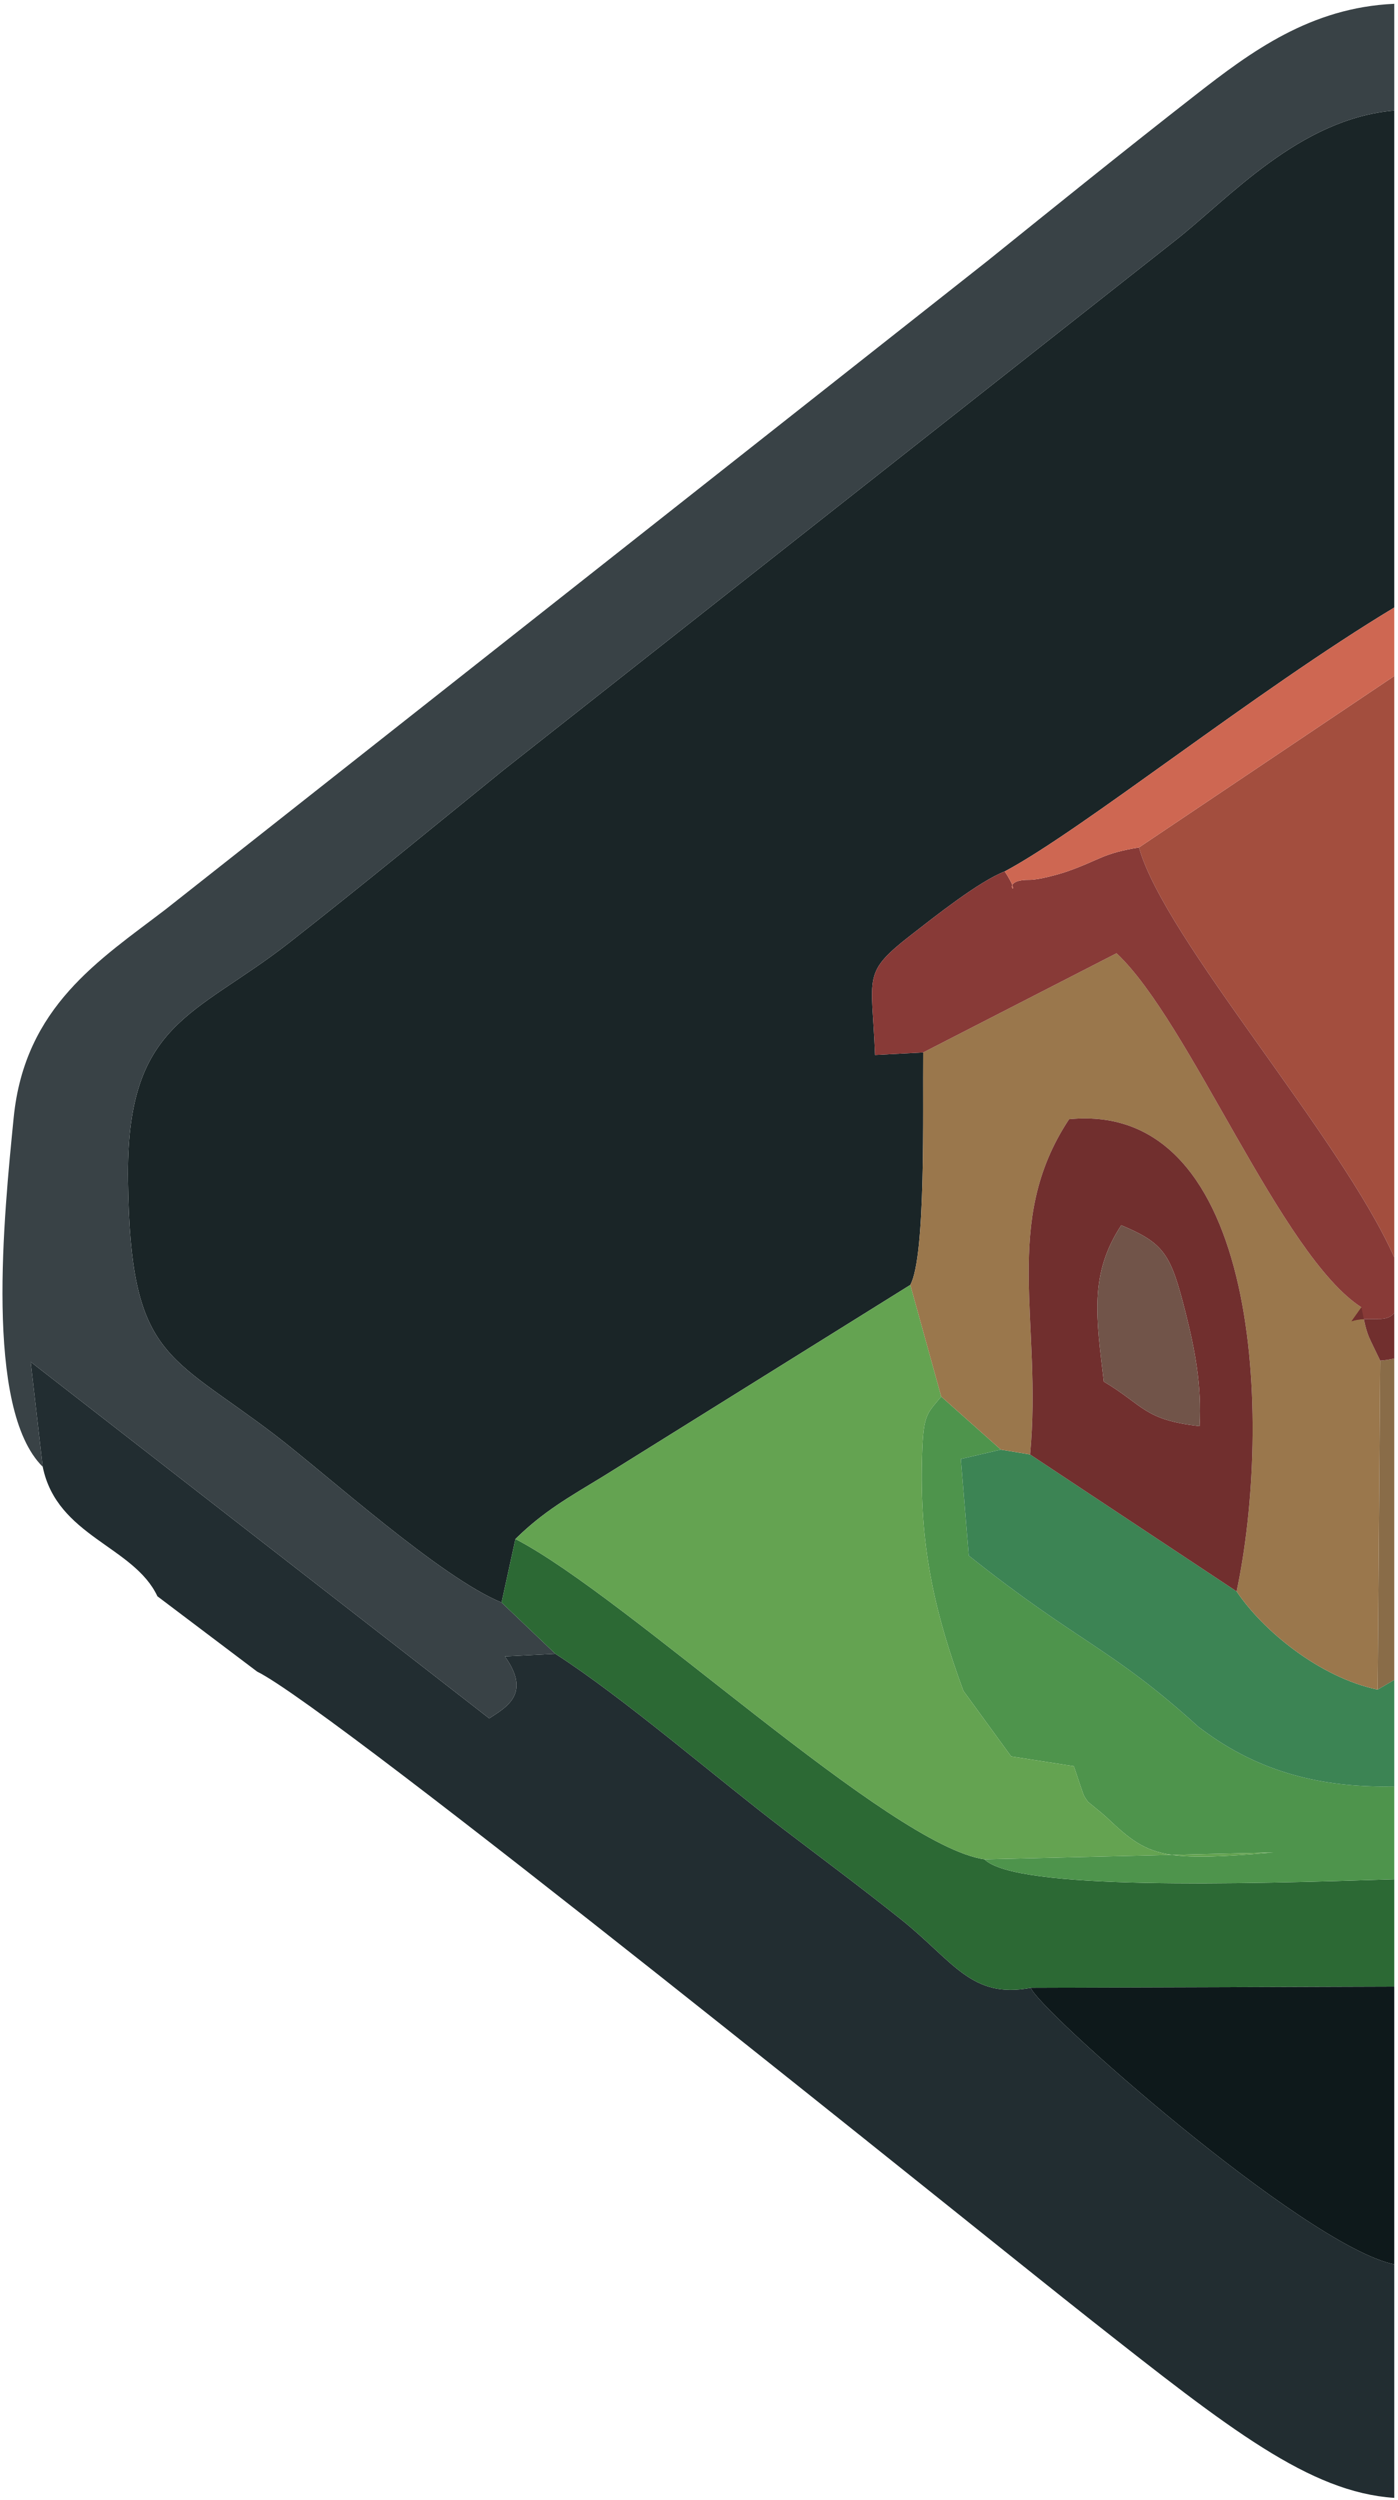 <?xml version="1.0" encoding="UTF-8"?>
<!DOCTYPE svg PUBLIC "-//W3C//DTD SVG 1.1//EN" "http://www.w3.org/Graphics/SVG/1.1/DTD/svg11.dtd">
<!-- Creator: CorelDRAW -->
<svg xmlns="http://www.w3.org/2000/svg" xml:space="preserve" width="38.235mm" height="68.371mm" version="1.1" style="shape-rendering:geometricPrecision; text-rendering:geometricPrecision; image-rendering:optimizeQuality; fill-rule:evenodd; clip-rule:evenodd"
viewBox="0 0 3823.48 6837.14"
 xmlns:xlink="http://www.w3.org/1999/xlink"
 xmlns:xodm="http://www.corel.com/coreldraw/odm/2003">
 <defs>
  <style type="text/css">
   <![CDATA[
    .fil10 {fill:#0E191B}
    .fil0 {fill:#1A2527}
    .fil1 {fill:#222D31}
    .fil4 {fill:#2C6934}
    .fil2 {fill:#394246}
    .fil7 {fill:#3C8454}
    .fil6 {fill:#4E944C}
    .fil8 {fill:#64A351}
    .fil11 {fill:#712F2E}
    .fil14 {fill:#715449}
    .fil12 {fill:#883A37}
    .fil5 {fill:#896C48}
    .fil9 {fill:#9A774C}
    .fil3 {fill:#A34E3E}
    .fil13 {fill:#CE6752}
   ]]>
  </style>
 </defs>
 <g id="Слой_x0020_1">
  <g id="_2323934295504">
   <path class="fil0" d="M3813.29 1661.28l0 -1359.04c-261.36,22.83 -451.47,240.26 -601.86,357.67l-1834.35 1445.74c-195.28,158.28 -380.62,311.15 -586.44,472.44 -258.64,202.69 -446.84,215.06 -440.58,652 6.94,484.25 108.03,469.62 401.12,693.23 141.31,107.81 453.13,390.54 620.49,458.8l37.95 -173.58c76.61,-75.34 144.75,-113.34 242.09,-172.58l837.93 -522.29c43.1,-79.12 33.74,-477.84 35.33,-635.72l-131.76 7.05c-8.52,-220.93 -37.51,-222.72 102.47,-331.39 58.87,-45.7 182.62,-144.05 252.19,-170.67 210.32,-111.66 685.36,-492.91 1065.42,-721.66z"/>
   <path class="fil1" d="M116.85 4011.08c38.69,190.54 249.34,216.81 313.66,354.13l272.65 205.87c213.78,105.32 1947.04,1510.26 2282.56,1774.64 374.74,295.29 596.01,469.76 827.57,484.91l0 -638.46c-248.87,-52.48 -980.37,-702.99 -993.81,-756.35 -163.63,31.38 -211.81,-72.96 -357.44,-188.81 -113.3,-90.13 -192.48,-148.47 -319.22,-245.04 -188.86,-143.91 -434.02,-356.98 -624.04,-479.53l-137.92 7.21c74.04,103.25 1.92,139.82 -42.87,169.43l-1254.09 -974.91 32.95 286.91z"/>
   <path class="fil2" d="M3813.29 302.24l0 -291.82c-229.45,10.27 -391.88,130.97 -543.16,248.97 -196.04,152.9 -381.68,302.94 -569.25,453.98l-2248.22 1773.6c-180.98,138.47 -385.15,265.75 -415.28,569.5 -26.12,263.24 -81.24,795.82 79.47,954.61l-32.95 -286.91 1254.09 974.91c44.79,-29.61 116.91,-66.18 42.87,-169.43l137.92 -7.21 -147.11 -140.32c-167.36,-68.26 -479.18,-350.99 -620.49,-458.8 -293.09,-223.61 -394.18,-208.98 -401.12,-693.23 -6.26,-436.94 181.94,-449.31 440.58,-652 205.82,-161.29 391.16,-314.16 586.44,-472.44l1834.35 -1445.74c150.39,-117.41 340.5,-334.84 601.86,-357.67z"/>
   <path class="fil3" d="M3813.29 3438.56l0 -1589.86 -698.22 468.82c69.53,249.79 551.76,790.6 698.22,1121.04z"/>
   <path class="fil4" d="M3813.29 5432.49l0 -293.44c-411.58,13.39 -1035.05,30.88 -1120.73,-54.51 -259.66,-37.28 -973,-715.41 -1282.94,-876l-37.95 173.58 147.11 140.32c190.02,122.55 435.18,335.62 624.04,479.53 126.74,96.57 205.92,154.91 319.22,245.04 145.63,115.85 193.81,220.19 357.44,188.81l993.81 -3.33z"/>
   <path class="fil5" d="M3813.29 4593.97l0 -879.12c-13.96,3.18 -26.8,5.16 -38.43,5.83l-7 899.78 45.43 -26.49z"/>
   <path class="fil6" d="M3813.29 5139.05l0 -253.88c-176.79,3.65 -349.8,-29.4 -511.12,-145.12l-23.73 -17.24c-240.13,-218.16 -327.51,-228.82 -628.8,-468.84l-21.78 -264.19 109.46 -25.6 -163.09 -145.11c-41.41,50.49 -50.29,46.87 -53.01,186.26 -4.61,236.16 39.26,416.57 113.69,618.42l130.57 179.29 171.44 26.81c3.64,9.32 25.08,76.37 28.48,82.18 2.02,3.45 8.01,12.15 10.29,15.23l37.31 30.62c2.78,2.6 10.39,8.92 13.37,11.73 63.3,59.74 101.18,91.43 178.95,102.67 59.4,8.6 142.09,5.26 277.16,-6.62l-277.16 6.62 -512.76 12.26c85.68,85.39 709.15,67.9 1120.73,54.51z"/>
   <path class="fil7" d="M3813.29 4885.17l0 -291.2 -45.43 26.49c-159.6,-33.58 -314.83,-162.45 -385.83,-268.71l-564.74 -374.33 -79.97 -13.24 -109.46 25.6 21.78 264.19c301.29,240.02 388.67,250.68 628.8,468.84l23.73 17.24c161.32,115.72 334.33,148.77 511.12,145.12z"/>
   <path class="fil8" d="M1409.62 4208.54c309.94,160.59 1023.28,838.72 1282.94,876l789.92 -18.88c-311.88,27.43 -344.45,9.32 -456.11,-96.05 -2.98,-2.81 -10.59,-9.13 -13.37,-11.73l-37.31 -30.62c-2.28,-3.08 -8.27,-11.78 -10.29,-15.23 -3.4,-5.81 -24.84,-72.86 -28.48,-82.18l-171.44 -26.81 -130.57 -179.29c-74.43,-201.85 -118.3,-382.26 -113.69,-618.42 2.72,-139.39 11.6,-135.77 53.01,-186.26l-84.59 -305.4 -837.93 522.29c-97.34,59.24 -165.48,97.24 -242.09,172.58z"/>
   <path class="fil9" d="M2524.97 2877.95c-1.59,157.88 7.77,556.6 -35.33,635.72l84.59 305.4 163.09 145.11 79.97 13.24c34.24,-361.07 -79.68,-635.56 106.71,-916.82 526.31,-51.29 555.39,833.48 458.03,1291.15 71,106.26 226.23,235.13 385.83,268.71l7 -899.78c-36.92,-78.15 -34.67,-62.38 -51.38,-145.73 -219.45,-140.82 -469.29,-780.63 -669.77,-968.24l-528.74 271.24z"/>
   <path class="fil10" d="M3813.29 6192.17l0 -759.68 -993.81 3.33c13.44,53.36 744.94,703.87 993.81,756.35z"/>
   <path class="fil11" d="M3066.6 3350.53c118.69,49.71 135.72,79.86 175.72,237.85 25.81,101.9 44.88,201.19 38.56,311.59 -152.46,-17.33 -151.4,-55.85 -262.04,-121.88 -20.29,-172.75 -40.94,-293.03 47.76,-427.56zm-249.31 626.89l564.74 374.33c97.36,-457.67 68.28,-1342.44 -458.03,-1291.15 -186.39,281.26 -72.47,555.75 -106.71,916.82z"/>
   <path class="fil12" d="M3813.29 3590.41l0 -151.85c-146.46,-330.44 -628.69,-871.25 -698.22,-1121.04 -101.08,16.64 -104.63,33.31 -196.67,65.69 -22.23,7.82 -78.51,23.04 -102.01,22.79 -33.23,-0.35 -44.67,7.54 -47.81,14.31 -4.1,8.85 5.96,15.81 0,0 -2.69,-7.15 -8.66,-18.96 -20.71,-37.37 -69.57,26.62 -193.32,124.97 -252.19,170.67 -139.98,108.67 -110.99,110.46 -102.47,331.39l131.76 -7.05 528.74 -271.24c200.48,187.61 450.32,827.42 669.77,968.24l-27.13 38.18c46.15,-15.77 92.68,7.54 116.94,-22.72z"/>
   <path class="fil11" d="M3813.29 3714.85l0 -124.44c-18.3,22.83 -49.28,15.17 -83.2,16.8 -11.05,0.53 -22.41,2.05 -33.74,5.92l27.13 -38.18c2.58,12.89 4.71,23.4 6.61,32.26 10.34,48.46 13.56,47.4 44.77,113.47 11.63,-0.67 24.47,-2.65 38.43,-5.83z"/>
   <path class="fil13" d="M3813.29 1848.7l0 -187.42c-380.06,228.75 -855.1,610 -1065.42,721.66 12.05,18.41 18.02,30.22 20.71,37.37 5.96,15.81 -4.1,8.85 0,0 3.14,-6.77 14.58,-14.66 47.81,-14.31 23.5,0.25 79.78,-14.97 102.01,-22.79 92.04,-32.38 95.59,-49.05 196.67,-65.69l698.22 -468.82z"/>
   <path class="fil14" d="M3018.84 3778.09c110.64,66.03 109.58,104.55 262.04,121.88 6.32,-110.4 -12.75,-209.69 -38.56,-311.59 -40,-157.99 -57.03,-188.14 -175.72,-237.85 -88.7,134.53 -68.05,254.81 -47.76,427.56z"/>
  </g>
 </g>
</svg>
